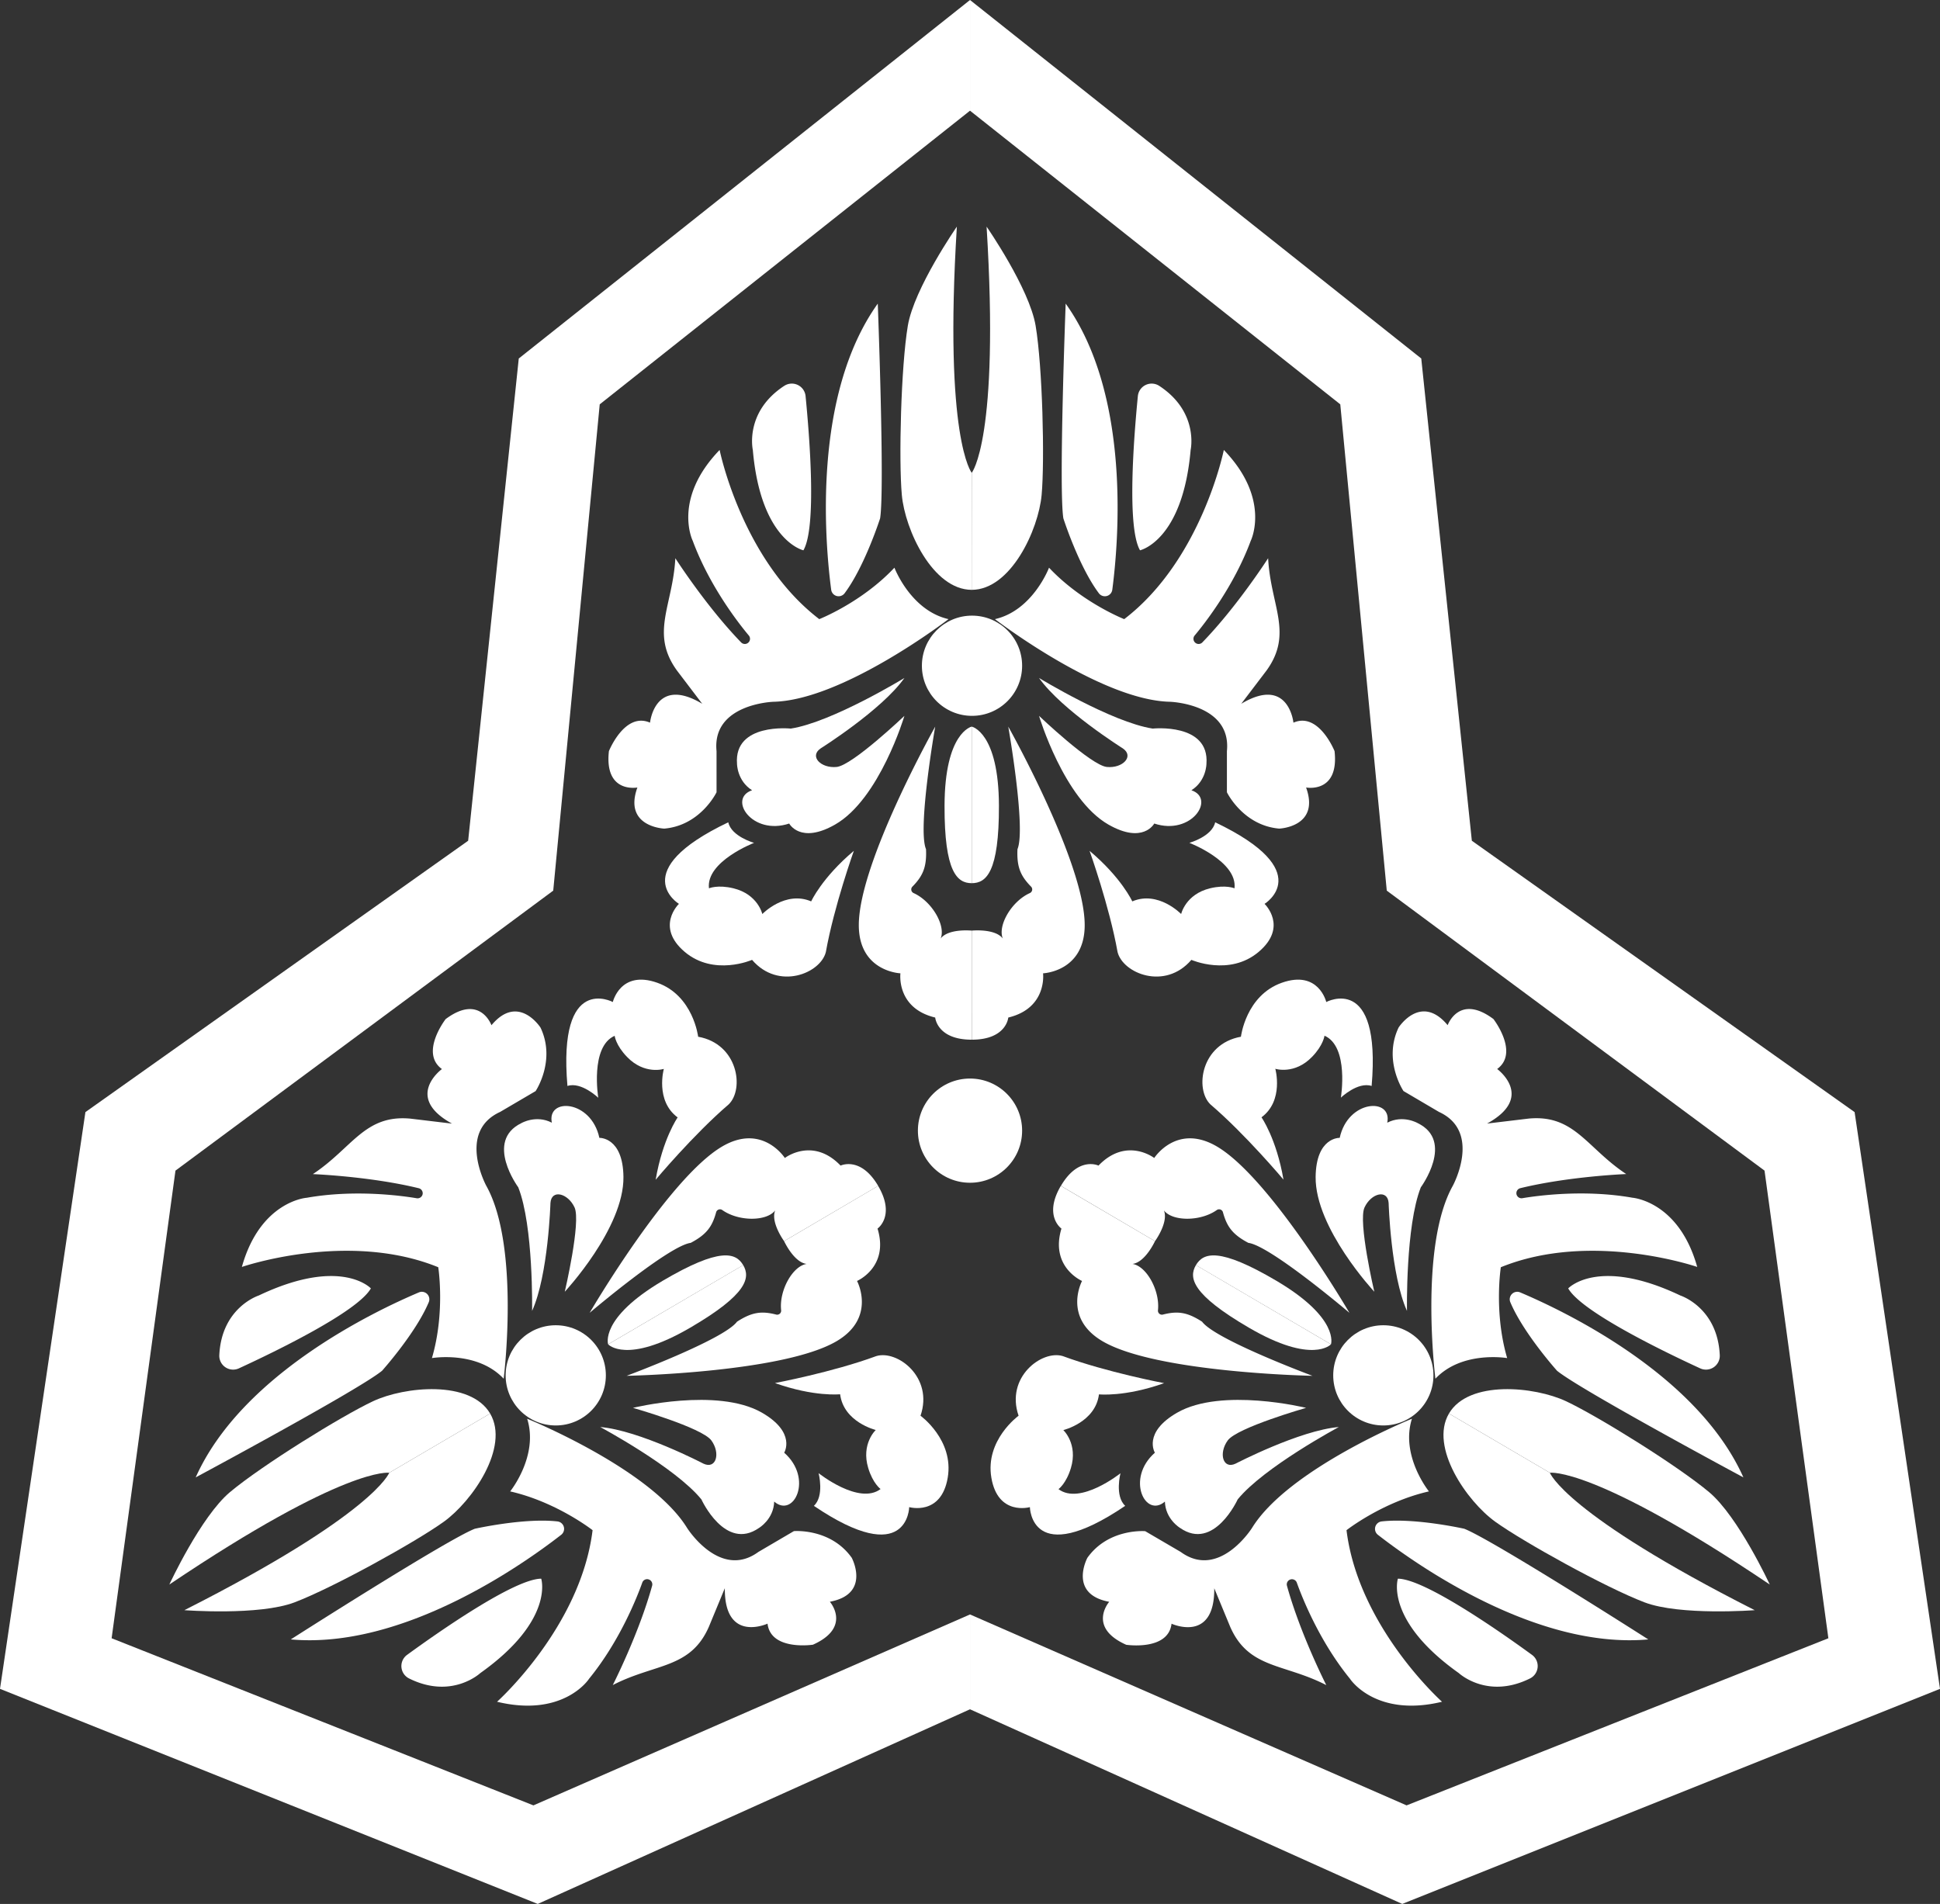 <svg xmlns="http://www.w3.org/2000/svg" viewBox="0 0 970.51 952.62"><rect x="0" y="0" width="970.51" height="952.62" fill="#333333" stroke="none"/><defs><style>.cls-1{fill:#fff;}</style></defs><g id="Layer_2" data-name="Layer 2"><g id="_1" data-name="1"><polygon class="cls-1" points="485.26 0 259.52 179.37 234.2 420.66 42.73 556.43 0 845.01 269.01 952.62 485.26 855.23 485.26 807.78 266.85 903.31 55.84 819.69 87.78 585.71 276.76 445.62 300.02 202.31 485.26 55.38 485.26 0"/><polygon class="cls-1" points="485.26 0 711 179.37 736.31 420.66 927.79 556.43 970.51 845.01 701.5 952.62 485.26 855.23 485.26 807.78 703.66 903.31 914.67 819.69 882.73 585.71 693.75 445.62 670.49 202.31 485.26 55.38 485.26 0"/><path class="cls-1" d="M486.12,236.57s-14-16.89-7.44-123.17c0,0-21.38,30.8-24.53,49.59-3.44,20.57-4.58,67.25-3,84.66s15.44,47.47,35,47.47Z"/><path class="cls-1" d="M439.12,151.91s3.54,92.65,1.17,107.43c0,0-7.71,24.1-17.79,37.53a3.75,3.75,0,0,1-6.69-1.8C412.68,271.26,406.34,197.81,439.12,151.91Z"/><path class="cls-1" d="M403,198.18c2,20.38,5.61,65.62-1.08,77.16,0,0-21.36-4.69-25.31-50.21,0,0-4.3-19,15.75-32.09A6.92,6.92,0,0,1,403,198.18Z"/><path class="cls-1" d="M360,225.13s11.08,55,49.85,84.65c0,0,21.24-8.33,37.6-25.74,0,0,8.08,21.41,27.07,25.74,0,0-52.81,40.6-87.62,41.35,0,0-30.81,1-28.44,24.69V396.4s-7.95,16.61-26.15,18.19c0,0-20.57-.79-13.45-20.57,0,0-16.62,3.17-14.24-18.2,0,0,7.91-19.78,20.57-14.24,0,0,2.37-23.65,26.11-9.45l-12.66-16.66c-13.49-18.68-2.06-32.39-.79-56.17,0,0,15.42,24.09,32.92,42.13a2.57,2.57,0,0,0,3.56.12h0a2.56,2.56,0,0,0,.27-3.58c-4.88-5.83-19.56-24.48-28.05-47.38C346.55,270.59,336.23,249.75,360,225.13Z"/><circle class="cls-1" cx="486.26" cy="333.1" r="25.07"/><path class="cls-1" d="M452.45,339.22s-36.27,22.15-56.85,25.32c0,0-28.48-3-26.9,17.61,0,0,0,8.5,7.53,13.25-12.27,4.16,0,22.81,18.58,16.65,0,0,5.54,10.46,22.95.51,22.3-12.74,34.69-54.39,34.69-54.39s-26,24.78-33.9,25.57-13.84-5.33-8-9.29C410.55,374.45,441.08,355.28,452.45,339.22Z"/><path class="cls-1" d="M364.33,411.43c-51.43,24.53-24.69,40.81-24.69,40.81s-12,11.46,2.95,24.07c14.64,12.31,33.64,3.95,33.64,3.95,13.22,15.43,34.32,6.73,36.92-3.95,4.1-22.95,14-50.6,14-50.6C411.18,439.16,405.8,451,405.8,451c-13-5.54-24.44,6.33-24.44,6.33s-2.2-9.89-14.45-12.87c-7.89-1.92-12.24,0-12.24,0-1.58-13.45,22.56-22.74,22.56-22.74S365.89,418.55,364.33,411.43Z"/><path class="cls-1" d="M486.12,363.56s-13.5,2.74-13.6,39.56c-.09,33.23,6.32,38.77,13.6,38.77Z"/><path class="cls-1" d="M463.25,424.88c-4.35-10.29,4.6-61.32,4.6-61.32s-38.22,68-38.22,99.3c0,23.34,20.82,24.13,20.82,24.13s-2.23,17.41,17.4,22.13c0,0,.87,11.08,18.27,11.08V465.63s-11.6-1.19-15.54,3.95c2.66-6.45-4.36-18.58-13.5-22.72a2,2,0,0,1-.7-3.17C461.66,438.32,463.66,433.88,463.25,424.88Z"/><path class="cls-1" d="M486.12,236.57s14-16.89,7.44-123.17c0,0,21.38,30.8,24.53,49.59,3.45,20.57,4.58,67.25,3,84.66s-15.43,47.47-35,47.47Z"/><path class="cls-1" d="M533.12,151.91s-3.53,92.65-1.16,107.43c0,0,7.7,24.1,17.79,37.53a3.75,3.75,0,0,0,6.69-1.8C559.57,271.26,565.91,197.81,533.12,151.91Z"/><path class="cls-1" d="M569.23,198.18c-2,20.38-5.6,65.62,1.08,77.16,0,0,21.36-4.69,25.32-50.21,0,0,4.29-19-15.75-32.09A6.93,6.93,0,0,0,569.23,198.18Z"/><path class="cls-1" d="M612.24,225.13s-11.07,55-49.84,84.65c0,0-21.25-8.33-37.61-25.74,0,0-8.07,21.41-27.06,25.74,0,0,52.8,40.6,87.61,41.35,0,0,30.82,1,28.44,24.69V396.4s8,16.61,26.16,18.19c0,0,20.57-.79,13.45-20.57,0,0,16.61,3.17,14.24-18.2,0,0-7.91-19.78-20.57-14.24,0,0-2.38-23.65-26.11-9.45l12.66-16.66c13.48-18.68,2-32.39.79-56.17,0,0-15.43,24.09-32.92,42.13a2.58,2.58,0,0,1-3.57.12h0a2.58,2.58,0,0,1-.27-3.58c4.88-5.83,19.57-24.48,28.06-47.38C625.7,270.59,636,249.75,612.24,225.13Z"/><path class="cls-1" d="M519.79,339.22s36.28,22.15,56.85,25.32c0,0,28.48-3,26.9,17.61,0,0,0,8.5-7.52,13.25,12.27,4.16,0,22.81-18.59,16.65,0,0-5.54,10.46-22.94.51-22.31-12.74-34.7-54.39-34.7-54.39s26,24.78,33.91,25.57,13.84-5.33,8-9.29C561.7,374.45,531.17,355.28,519.79,339.22Z"/><path class="cls-1" d="M607.91,411.43c51.43,24.53,24.7,40.81,24.7,40.81s12,11.46-3,24.07C615,488.62,596,480.26,596,480.26c-13.23,15.43-34.32,6.73-36.93-3.95-4.1-22.95-14-50.6-14-50.6C561.06,439.16,566.44,451,566.44,451c13-5.54,24.44,6.33,24.44,6.33s2.2-9.89,14.45-12.87c7.89-1.92,12.24,0,12.24,0C619.16,431,595,421.71,595,421.71S606.35,418.55,607.91,411.43Z"/><path class="cls-1" d="M486.12,363.56s13.51,2.74,13.61,39.56c.09,33.23-6.33,38.77-13.61,38.77Z"/><path class="cls-1" d="M509,424.88c4.35-10.29-4.6-61.32-4.6-61.32s38.22,68,38.23,99.3c0,23.34-20.83,24.13-20.83,24.13s2.23,17.41-17.4,22.13c0,0-.86,11.08-18.27,11.08V465.63s11.61-1.19,15.54,3.95C499,463.13,506,451,515.16,446.86a2,2,0,0,0,.71-3.17C510.59,438.32,508.59,433.88,509,424.88Z"/><path class="cls-1" d="M775.35,736.89s21.66-3.54,110,55.92c0,0-15.74-34-30.36-46.25-16-13.39-55.68-38-71.49-45.44s-48.76-10.71-58.65,6.14Z"/><path class="cls-1" d="M872.16,739.2s-81.7-43.84-93.25-53.37c0,0-16.88-18.84-23.37-34.33a3.75,3.75,0,0,1,4.94-4.86C782.61,656,849.16,687.69,872.16,739.2Z"/><path class="cls-1" d="M850.52,684.64c-18.6-8.57-59.43-28.38-66-40,0,0,14.86-16.06,56.12,3.57,0,0,18.58,5.93,19.7,29.83A6.92,6.92,0,0,1,850.52,684.64Z"/><path class="cls-1" d="M849.05,633.9s-53-18.28-98.24.15c0,0-3.56,22.54,3.17,45.46,0,0-22.55-3.87-35.9,10.32,0,0-8.29-66.09,8.68-96.49,0,0,14.77-27.07-6.9-37L702.12,545.9s-10.31-15.27-2.46-31.77c0,0,11.09-17.34,24.55-1.19,0,0,5.68-15.93,22.9-3.07,0,0,13.06,16.83,1.87,25,0,0,19.2,14-5.06,27.3l20.77-2.49c22.94-2.17,29,14.62,48.85,27.75,0,0-28.58,1.11-53,7.07a2.57,2.57,0,0,0-1.9,3h0a2.57,2.57,0,0,0,3,2c7.49-1.26,31-4.49,55.06-.22C816.65,599.29,839.85,600.94,849.05,633.9Z"/><circle class="cls-1" cx="692.03" cy="688.15" r="25.07"/><path class="cls-1" d="M703.86,655.9s-.75-42.5,6.93-61.85c0,0,17-23.07-1.57-32.11,0,0-7.34-4.29-15.23-.21,2.62-12.7-19.68-11.55-23.78,7.59,0,0-11.81-.51-12.05,19.54-.29,25.68,29.35,57.45,29.35,57.45s-8.21-35-4.89-42.18,11.61-9.24,12.06-2.2C694.68,601.93,695.76,638,703.86,655.9Z"/><path class="cls-1" d="M686.18,543.35c4.87-56.77-22.7-42-22.7-42s-3.79-16.18-22.26-9.63c-18,6.39-20.43,27-20.43,27-20,3.59-23.17,26.19-15.28,33.84,17.72,15.15,36.57,37.66,36.57,37.66-3.53-20.56-11-31.18-11-31.18,11.34-8.38,6.91-24.28,6.91-24.28s9.65,3.1,18.41-6c5.65-5.84,6.2-10.56,6.2-10.56,12.4,5.44,8.19,31,8.19,31S679.25,541.09,686.18,543.35Z"/><path class="cls-1" d="M665.83,672.62s4.47-13-27.24-31.76C610,624,602,626.7,598.27,633Z"/><path class="cls-1" d="M624.51,621.86c11.08,1.45,50.56,35,50.56,35s-39.34-67.4-66.29-83.22c-20.13-11.82-31.36,5.75-31.36,5.75s-13.88-10.74-27.89,3.81c0,0-10-4.87-18.8,10.15L577.8,621s6.89-9.41,4.45-15.4c4.22,5.56,18.24,5.64,26.43-.14a2,2,0,0,1,3.09,1C613.73,613.68,616.55,617.66,624.51,621.86Z"/><path class="cls-1" d="M775.35,736.89s7.48,20.63,102.47,68.75c0,0-37.38,2.86-55.19-3.94-19.48-7.44-60.32-30.08-74.53-40.26S715,724.11,724.85,707.26Z"/><path class="cls-1" d="M824.58,820.27s-78.11-49.94-92.07-55.37c0,0-24.67-5.55-41.36-3.66a3.76,3.76,0,0,0-1.84,6.69C708.26,782.68,768.4,825.32,824.58,820.27Z"/><path class="cls-1" d="M766.4,828c-16.55-12.06-53.76-38-67.09-38.12,0,0-6.77,20.79,30.49,47.25,0,0,14.23,13.33,35.64,2.65A6.92,6.92,0,0,0,766.4,828Z"/><path class="cls-1" d="M721.39,851.46s-41.83-37.39-47.78-85.84c0,0,17.93-14.1,41.23-19.41,0,0-14.38-17.79-8.5-36.36,0,0-61.74,25-80,54.64,0,0-16.42,26.09-35.69,12L572.9,766.11s-18.36-1.55-28.93,13.34c0,0-9.73,18.15,10.93,22,0,0-11.14,12.73,8.49,21.5,0,0,21.06,3.18,22.69-10.54,0,0,21.61,9.93,21.37-17.73l8,19.35c9.29,21.08,26.9,18.17,48.05,29.11,0,0-13-25.49-19.68-49.72a2.57,2.57,0,0,1,1.7-3.13h0a2.58,2.58,0,0,1,3.23,1.58c2.55,7.16,11.21,29.26,26.66,48.17C675.37,840.05,688.13,859.5,721.39,851.46Z"/><path class="cls-1" d="M669.78,714s-37.47,20.07-50.61,36.21c0,0-11.86,26.07-28.81,14.29,0,0-7.31-4.31-7.61-13.19-9.8,8.48-19.67-11.55-5-24.46,0,0-6.21-10.07,11.18-20.05,22.27-12.78,64.46-2.39,64.46-2.39s-34.52,9.87-39.2,16.3-2.41,14.63,3.95,11.6C618.18,732.29,650.17,715.66,669.78,714Z"/><path class="cls-1" d="M562.9,753.44c-47.18,31.94-47.69.64-47.69.64s-16,4.58-19.27-14.73c-3.2-18.86,13.62-31,13.62-31-6.62-19.22,11.56-33,22.09-29.85,21.87,8.08,50.71,13.55,50.71,13.55-19.67,7-32.59,5.61-32.59,5.61-1.78,14-17.83,17.87-17.83,17.87s7.42,6.91,3.79,19c-2.34,7.77-6.2,10.55-6.2,10.55,10.8,8.18,31-7.94,31-7.94S557.55,748.49,562.9,753.44Z"/><path class="cls-1" d="M665.83,672.62s-9.2,10.26-41-8.29c-28.71-16.74-30.24-25.07-26.55-31.35Z"/><path class="cls-1" d="M601.37,661.31c6.66,9,55.21,27.07,55.21,27.07s-78-1.48-105-17.29c-20.13-11.81-10.27-30.17-10.27-30.17S525.18,634,531,614.71c0,0-9.12-6.35-.31-21.36L577.8,621s-4.85,10.61-11.28,11.4c6.91,1,13.82,13.17,12.77,23.15a2,2,0,0,0,2.37,2.21C589,655.88,593.81,656.41,601.37,661.31Z"/><path class="cls-1" d="M194.71,736.89s-21.67-3.54-110,55.92c0,0,15.74-34,30.35-46.25,16-13.39,55.69-38,71.5-45.44s48.75-10.71,58.64,6.14Z"/><path class="cls-1" d="M97.9,739.2s81.69-43.84,93.25-53.37c0,0,16.88-18.84,23.36-34.33a3.75,3.75,0,0,0-4.94-4.86C187.45,656,120.89,687.69,97.9,739.2Z"/><path class="cls-1" d="M119.53,684.64c18.6-8.57,59.43-28.38,66-40,0,0-14.85-16.06-56.12,3.57,0,0-18.58,5.93-19.7,29.83A6.92,6.92,0,0,0,119.53,684.64Z"/><path class="cls-1" d="M121,633.9s53.05-18.28,98.24.15c0,0,3.57,22.54-3.16,45.46,0,0,22.54-3.87,35.89,10.32,0,0,8.29-66.09-8.68-96.49,0,0-14.77-27.07,6.91-37l17.74-10.41s10.3-15.27,2.46-31.77c0,0-11.1-17.34-24.55-1.19,0,0-5.68-15.93-22.91-3.07,0,0-13.05,16.83-1.87,25,0,0-19.2,14,5.06,27.3l-20.77-2.49c-22.94-2.17-29,14.62-48.85,27.75,0,0,28.58,1.11,53,7.07a2.58,2.58,0,0,1,1.91,3h0a2.59,2.59,0,0,1-3,2c-7.49-1.26-31-4.49-55.05-.22C153.41,599.29,130.21,600.94,121,633.9Z"/><circle class="cls-1" cx="278.02" cy="688.15" r="25.07"/><path class="cls-1" d="M266.19,655.9s.75-42.5-6.93-61.85c0,0-17-23.07,1.58-32.11,0,0,7.33-4.29,15.23-.21-2.62-12.7,19.67-11.55,23.77,7.59,0,0,11.82-.51,12.05,19.54.3,25.68-29.35,57.45-29.35,57.45s8.21-35,4.89-42.18-11.6-9.24-12.06-2.2C275.37,601.93,274.29,638,266.19,655.9Z"/><path class="cls-1" d="M283.87,543.35c-4.87-56.77,22.7-42,22.7-42s3.8-16.18,22.26-9.63c18,6.39,20.43,27,20.43,27,20,3.59,23.17,26.19,15.28,33.84C346.82,567.77,328,590.28,328,590.28c3.53-20.56,11-31.18,11-31.18-11.34-8.38-6.91-24.28-6.91-24.28s-9.64,3.1-18.41-6c-5.65-5.84-6.19-10.56-6.19-10.56-12.41,5.44-8.2,31-8.2,31S290.8,541.09,283.87,543.35Z"/><path class="cls-1" d="M304.23,672.62s-4.47-13,27.23-31.76C360.08,624,368.1,626.7,371.79,633Z"/><path class="cls-1" d="M345.54,621.86c-11.07,1.45-50.56,35-50.56,35s39.34-67.4,66.3-83.22c20.12-11.82,31.35,5.75,31.35,5.75s13.88-10.74,27.89,3.81c0,0,10-4.87,18.8,10.15L392.26,621s-6.9-9.41-4.46-15.4c-4.22,5.56-18.23,5.64-26.43-.14a2,2,0,0,0-3.09,1C356.33,613.68,353.5,617.66,345.54,621.86Z"/><path class="cls-1" d="M194.71,736.89s-7.48,20.63-102.47,68.75c0,0,37.38,2.86,55.18-3.94,19.49-7.44,60.32-30.08,74.53-40.26s33.14-37.33,23.25-54.18Z"/><path class="cls-1" d="M145.47,820.27s78.12-49.94,92.07-55.37c0,0,24.68-5.55,41.37-3.66a3.75,3.75,0,0,1,1.83,6.69C261.79,782.68,201.65,825.32,145.47,820.27Z"/><path class="cls-1" d="M203.65,828c16.56-12.06,53.76-38,67.1-38.12,0,0,6.77,20.79-30.49,47.25,0,0-14.24,13.33-35.65,2.65A6.92,6.92,0,0,1,203.65,828Z"/><path class="cls-1" d="M248.66,851.46s41.84-37.39,47.79-85.84c0,0-17.94-14.1-41.23-19.41,0,0,14.37-17.79,8.5-36.36,0,0,61.74,25,80,54.64,0,0,16.42,26.09,35.69,12l17.75-10.41s18.35-1.55,28.93,13.34c0,0,9.73,18.15-10.94,22,0,0,11.14,12.73-8.48,21.5,0,0-21.07,3.18-22.7-10.54,0,0-21.6,9.93-21.37-17.73l-8,19.35c-9.28,21.08-26.89,18.17-48.05,29.11,0,0,13-25.49,19.69-49.72a2.59,2.59,0,0,0-1.71-3.13h0a2.56,2.56,0,0,0-3.22,1.58c-2.56,7.16-11.21,29.26-26.67,48.17C294.68,840.05,281.93,859.5,248.66,851.46Z"/><path class="cls-1" d="M300.27,714s37.47,20.07,50.61,36.21c0,0,11.87,26.07,28.81,14.29,0,0,7.32-4.31,7.61-13.19,9.81,8.48,19.68-11.55,5-24.46,0,0,6.21-10.07-11.17-20.05-22.28-12.78-64.47-2.39-64.47-2.39s34.52,9.87,39.21,16.3,2.41,14.63-4,11.6C351.87,732.29,319.89,715.66,300.27,714Z"/><path class="cls-1" d="M407.15,753.44c47.18,31.94,47.69.64,47.69.64s16,4.58,19.27-14.73c3.21-18.86-13.61-31-13.61-31,6.61-19.22-11.57-33-22.1-29.85C416.54,686.57,387.69,692,387.69,692c19.67,7,32.59,5.61,32.59,5.61,1.79,14,17.83,17.87,17.83,17.87s-7.41,6.91-3.78,19c2.33,7.77,6.19,10.55,6.19,10.55-10.8,8.18-31-7.94-31-7.94S412.5,748.49,407.15,753.44Z"/><path class="cls-1" d="M304.23,672.62s9.2,10.26,41-8.29c28.71-16.74,30.24-25.07,26.56-31.35Z"/><path class="cls-1" d="M368.69,661.31c-6.67,9-55.22,27.07-55.22,27.07s78-1.48,105-17.29c20.13-11.81,10.27-30.17,10.27-30.17S444.88,634,439,614.71c0,0,9.11-6.35.3-21.36L392.26,621s4.85,10.61,11.27,11.4c-6.91,1-13.82,13.17-12.76,23.15a2,2,0,0,1-2.38,2.21C381.09,655.88,376.24,656.41,368.69,661.31Z"/><circle class="cls-1" cx="485.26" cy="565.71" r="26.07"/></g></g></svg>
